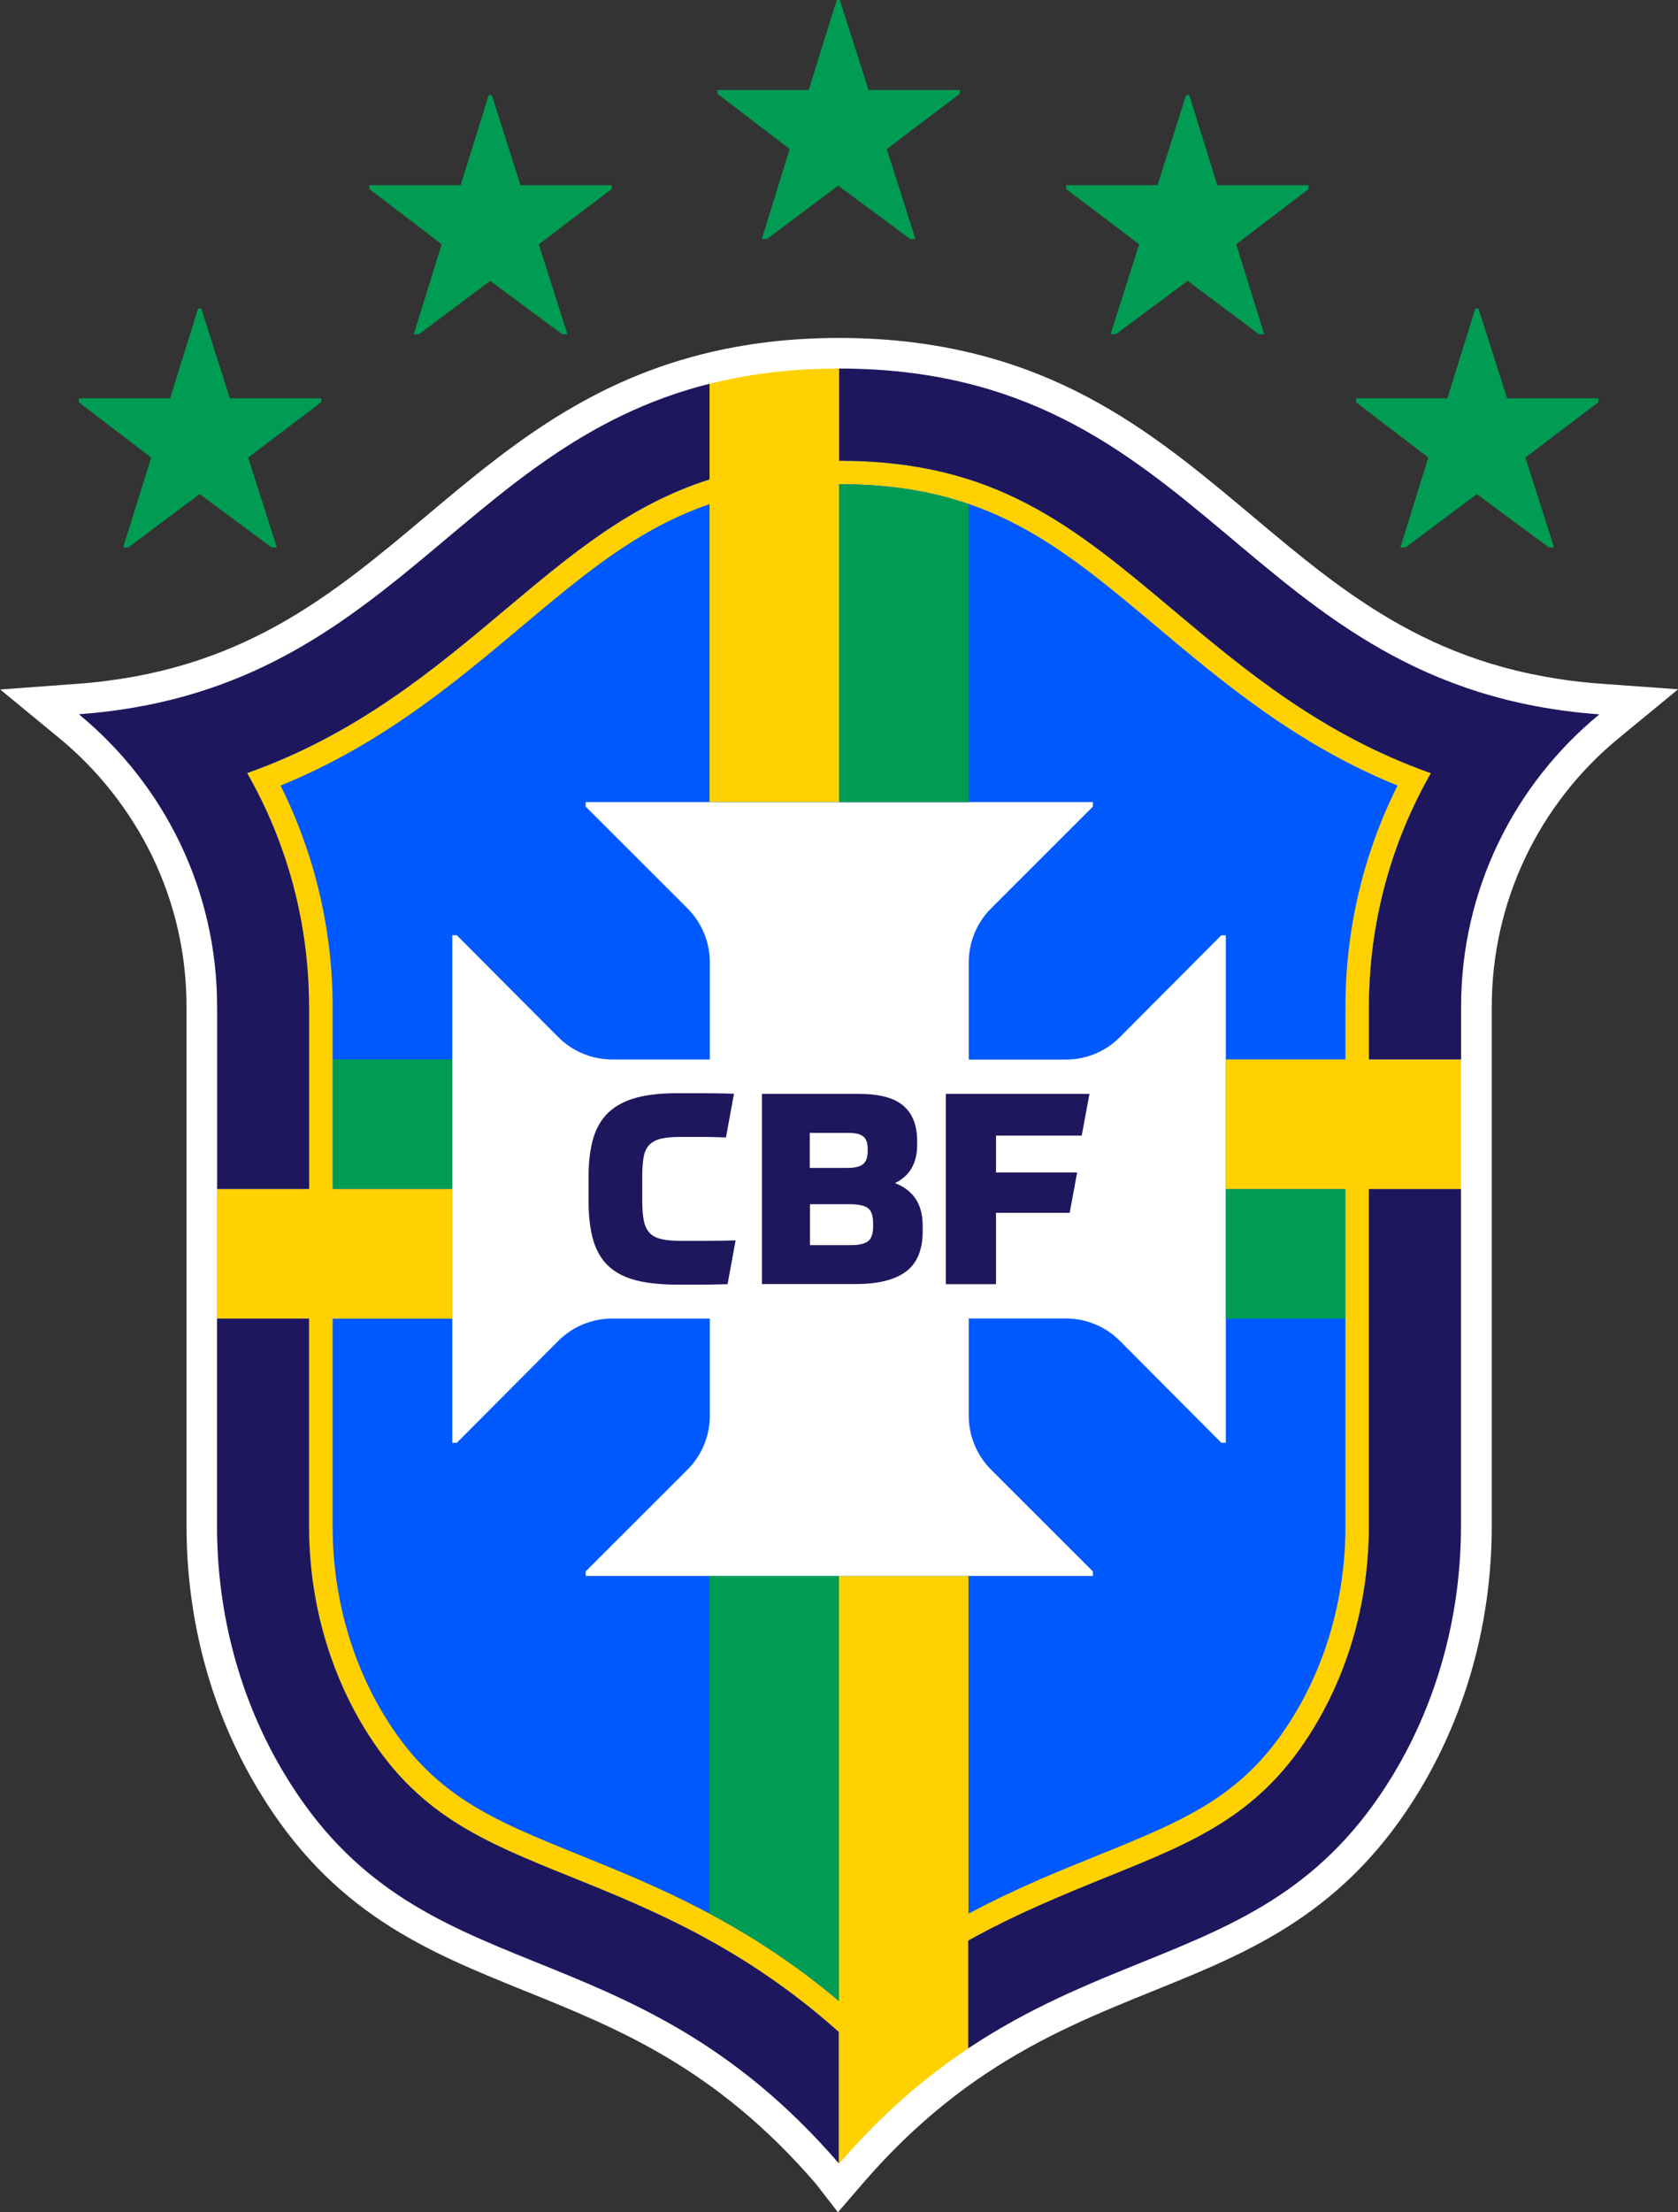 <?xml version="1.0" encoding="UTF-8"?>
<svg id="Capa_2" data-name="Capa 2" xmlns="http://www.w3.org/2000/svg" viewBox="0 0 175.6 231.39">
  <rect x="0" y="0" width="175.6" height="231.39" fill="#333333" stroke="none"/>
  <defs>
    <style>
      .cls-1 {
        fill: #ffd101;
      }

      .cls-2 {
        fill: #fff;
      }

      .cls-3 {
        fill: #1e175d;
      }

      .cls-4 {
        fill-rule: evenodd;
      }

      .cls-4, .cls-5 {
        fill: #009c53;
      }

      .cls-6 {
        fill: #0059ff;
      }
    </style>
  </defs>
  <g id="Capa_2-2" data-name="Capa 2">
    <g>
      <path class="cls-2" d="M167.6,71.52c-17.16-1.25-26.6-9.18-36.59-17.58l-.93-.78c-5.67-4.75-10.9-8.95-17.38-12.2-7.53-3.77-15.67-5.61-24.89-5.61h0c-5.1,0-9.79.56-14.33,1.7-12.45,3.13-20.79,10.13-28.86,16.91-10,8.39-19.44,16.32-36.59,17.57l-8.01.59,6.2,5.1c4.05,3.33,7.4,7.59,9.7,12.32,2.39,4.95,3.6,10.26,3.6,15.79v54.3c0,9.89,2.6,19.44,7.52,27.6,7.74,12.88,17.58,16.85,28,21.06,9.78,3.95,19.89,8.04,30.31,20.09l2.34,3.02,2.56-2.97c3.97-4.6,8.18-8.36,12.88-11.5,6-4.01,11.89-6.39,17.58-8.69l.34-.14c9.73-3.94,19.8-8.01,27.54-20.88,4.92-8.18,7.52-17.73,7.52-27.6v-48.79s0-1.33,0-1.33h0v-4.19c0-10.91,4.85-21.16,13.3-28.11l6.2-5.1-8-.58Z"/>
      <polygon class="cls-4" points="95.8 25 92.8 15.59 100.44 9.81 100.44 9.41 90.89 9.41 87.89 0 87.56 0 84.63 9.41 75.08 9.41 75.08 9.81 82.64 15.59 79.72 25 80.26 25 87.72 19.42 95.25 25 95.8 25 95.8 25"/>
      <polygon class="cls-4" points="59.38 34.96 56.38 25.55 64.02 19.77 64.02 19.37 54.47 19.37 51.47 9.96 51.14 9.96 48.21 19.37 38.66 19.37 38.66 19.78 46.22 25.55 43.3 34.96 43.84 34.96 51.3 29.38 58.83 34.96 59.38 34.96 59.38 34.96"/>
      <polygon class="cls-4" points="116.22 34.96 119.21 25.55 111.57 19.77 111.57 19.37 121.13 19.37 124.12 9.96 124.46 9.96 127.39 19.37 136.94 19.37 136.94 19.78 129.37 25.55 132.3 34.96 131.75 34.96 124.29 29.38 116.77 34.96 116.22 34.96 116.22 34.96"/>
      <polygon class="cls-4" points="28.97 57.26 25.97 47.86 33.61 42.07 33.61 41.67 24.06 41.67 21.06 32.27 20.73 32.27 17.8 41.67 8.25 41.67 8.25 42.08 15.82 47.86 12.89 57.26 13.43 57.26 20.89 51.68 28.42 57.26 28.97 57.26 28.97 57.26"/>
      <polygon class="cls-4" points="162.63 57.26 159.63 47.86 167.27 42.07 167.27 41.67 157.72 41.67 154.72 32.27 154.39 32.27 151.46 41.67 141.91 41.67 141.91 42.08 149.47 47.86 146.55 57.26 147.09 57.26 154.55 51.68 162.08 57.26 162.63 57.26 162.63 57.26"/>
      <path class="cls-6" d="M87.8,212.57c-10.01-8.95-19.79-12.91-27.97-16.21-9.45-3.82-16.27-6.58-21.81-15.78-3.72-6.17-5.68-13.43-5.68-20.98v-54.3c0-7.48-1.64-14.67-4.88-21.38-.5-1.04-1.04-2.06-1.62-3.06,11.48-4.06,19.59-10.87,27-17.1,10.37-8.71,18.56-15.59,34.95-15.59s24.93,7.19,34.02,14.81l.92.77c7.41,6.23,15.52,13.04,27,17.1-4.21,7.34-6.48,15.73-6.48,24.44v54.3c0,7.54-1.97,14.8-5.68,20.98-5.27,8.76-11.25,11.5-21.35,15.59l-.48.19c-8.17,3.3-17.95,7.26-27.95,16.2h0Z"/>
      <path class="cls-2" d="M128.28,97.82v53.09h-.47l-10.63-10.67c-1.49-1.49-3.51-2.33-5.62-2.33h-10.18v10.19c0,2.1.84,4.12,2.32,5.61l10.67,10.66v.47h-53.08v-.47l10.67-10.66c1.48-1.49,2.32-3.51,2.32-5.61v-10.18h-10.23c-2.11,0-4.13.84-5.62,2.33l-10.63,10.67h-.47v-53.1h.47l10.63,10.67c1.49,1.49,3.51,2.33,5.62,2.33h10.23v-10.18c0-2.1-.84-4.12-2.32-5.61l-10.67-10.66v-.47h53.08v.47l-10.67,10.66c-1.48,1.49-2.32,3.51-2.32,5.61v10.19h10.18c2.11,0,4.13-.84,5.62-2.33l10.63-10.67h.47Z"/>
      <path class="cls-3" d="M67.21,125.63c0,.84.06,1.53.17,2.07.11.54.32.96.61,1.27.3.31.71.52,1.23.64.52.12,1.19.18,2.01.18h2.44c.4,0,.87,0,1.4-.01.53,0,1.17-.02,1.91-.04l-.84,4.58c-.63.02-1.17.03-1.61.04-.44,0-.83.01-1.17.01h-2.49c-1.7,0-3.13-.15-4.31-.45-1.17-.3-2.13-.79-2.86-1.47-.74-.68-1.27-1.58-1.61-2.7-.33-1.12-.5-2.51-.5-4.17v-2.49c0-1.58.17-2.93.5-4.05.34-1.12.88-2.02,1.62-2.71.75-.69,1.7-1.19,2.87-1.51,1.16-.32,2.59-.47,4.26-.47h2.52c.42,0,.91,0,1.47.01.56,0,1.22.02,1.98.04l-.84,4.58c-.89-.04-1.65-.06-2.26-.06h-2.51c-.82,0-1.49.06-2.01.18-.52.12-.93.34-1.23.64-.3.31-.5.73-.6,1.27-.1.54-.15,1.23-.15,2.07v2.52h0Z"/>
      <path class="cls-3" d="M84.75,130.24h4.27c.86,0,1.46-.14,1.82-.41.35-.27.53-.78.53-1.52v-.36c0-.78-.18-1.31-.54-1.58-.36-.27-.99-.41-1.89-.41h-4.18v4.28h0ZM90.8,120.15c0-.6-.15-1.02-.45-1.27-.3-.25-.81-.38-1.54-.38h-4.07v3.66h3.99c.76,0,1.3-.14,1.61-.41.31-.27.46-.71.46-1.33v-.28h0ZM79.74,114.42h10.17c2.12,0,3.67.41,4.63,1.24.96.83,1.44,2.06,1.44,3.7v.36c0,1.94-.77,3.28-2.32,4.03.93.35,1.65.9,2.15,1.63.5.74.75,1.7.75,2.89v.5c0,1.96-.59,3.37-1.76,4.24-1.17.87-2.93,1.3-5.28,1.3h-9.78v-19.9h0Z"/>
      <polygon class="cls-3" points="114.01 114.42 113.2 118.78 104.23 118.78 104.23 122.64 112.72 122.64 111.94 126.86 104.23 126.86 104.23 134.32 98.98 134.32 98.98 114.42 114.01 114.42 114.01 114.42"/>
      <polygon class="cls-5" points="47.33 110.82 47.33 124.37 34.81 124.37 34.81 110.82 47.33 110.82 47.33 110.82"/>
      <polygon class="cls-5" points="128.28 137.93 128.28 124.37 140.8 124.37 140.8 137.93 128.28 137.93 128.28 137.93"/>
      <path class="cls-1" d="M140.8,159.61c0,7.1-1.84,13.92-5.33,19.71-5.11,8.49-11.28,10.98-20.62,14.76-4.08,1.65-8.66,3.5-13.5,6.09v-35.31h-13.55v44.45c-9.76-8.24-19.3-12.1-27.03-15.23-9.35-3.78-15.52-6.27-20.63-14.76-3.49-5.79-5.33-12.61-5.33-19.71v-21.68h12.52v-13.56h-12.52v-19.07c0-8.05-1.88-15.99-5.45-23.13,10.51-4.28,18.22-10.75,25.09-16.52,6.81-5.72,12.39-10.38,19.8-12.92v31.16h13.55v-33.25h0c15.49,0,22.99,6.3,33.36,15.01,6.87,5.77,14.58,12.25,25.09,16.52-3.58,7.14-5.45,15.08-5.45,23.13v5.51h-12.52v13.56h12.52v35.23h0ZM152.89,110.82h-9.64v-5.51c0-8.7,2.28-17.09,6.48-24.44-11.48-4.06-19.58-10.87-26.99-17.09-10.37-8.71-18.56-15.59-34.95-15.59h0v-9.64c-5.08,0-9.53.59-13.55,1.6v10c-8.29,2.64-14.34,7.71-21.39,13.63-7.41,6.22-15.52,13.03-27,17.09,4.21,7.35,6.48,15.74,6.48,24.44v19.07h-9.63v13.56h9.63v21.68c0,7.55,1.97,14.8,5.68,20.98,5.54,9.2,12.36,11.96,21.81,15.77,8.18,3.31,17.97,7.26,27.97,16.21v13.75s0,0,0,0c4.56-5.29,9.1-9.11,13.55-12.08v-11.27c5.13-2.84,10.01-4.82,14.42-6.61,9.45-3.81,16.28-6.57,21.81-15.77,3.72-6.18,5.68-13.43,5.68-20.98v-35.23h9.64v-13.56h0Z"/>
      <path class="cls-5" d="M101.35,52.73c-3.87-1.33-8.23-2.08-13.55-2.08h0v33.25h13.55v-31.16h0Z"/>
      <path class="cls-5" d="M74.25,200.16c4.36,2.33,8.93,5.24,13.55,9.14v-44.45h-13.55v35.31h0Z"/>
      <path class="cls-3" d="M87.8,48.19c16.39,0,24.58,6.88,34.95,15.59,7.41,6.22,15.51,13.03,26.99,17.09-4.2,7.35-6.48,15.74-6.48,24.44v5.51h9.64v-5.51c0-12.32,5.64-23.33,14.47-30.59-18.76-1.37-28.99-10.41-39.35-19.11-10.38-8.7-20.89-17.06-40.21-17.06h0v9.64h0Z"/>
      <path class="cls-3" d="M32.34,105.3c0-8.7-2.27-17.09-6.48-24.44,11.48-4.06,19.59-10.87,27-17.09,7.05-5.92,13.1-10.99,21.39-13.63v-10c-26.56,6.67-33.44,32.19-66,34.57,4.42,3.63,8.03,8.2,10.55,13.4,2.51,5.2,3.92,11.03,3.92,17.19v19.07h9.63v-19.07h0Z"/>
      <path class="cls-3" d="M59.83,196.35c-9.45-3.81-16.27-6.57-21.81-15.77-3.71-6.18-5.68-13.43-5.68-20.98v-21.68h-9.63v21.68c0,9.12,2.35,18.13,7.06,25.95,14.16,23.55,35.79,15.02,58.01,40.73v-13.74c-10-8.94-19.78-12.89-27.95-16.19h0Z"/>
      <path class="cls-3" d="M143.25,159.61c0,7.55-1.96,14.8-5.68,20.98-5.53,9.2-12.36,11.96-21.81,15.77-4.41,1.79-9.3,3.77-14.44,6.62v11.28c6.4-4.27,12.63-6.76,18.51-9.14,9.96-4.03,18.91-7.78,26-19.56,4.7-7.82,7.06-16.83,7.06-25.95v-35.24h-9.64v35.24h0Z"/>
    </g>
  </g>
</svg>